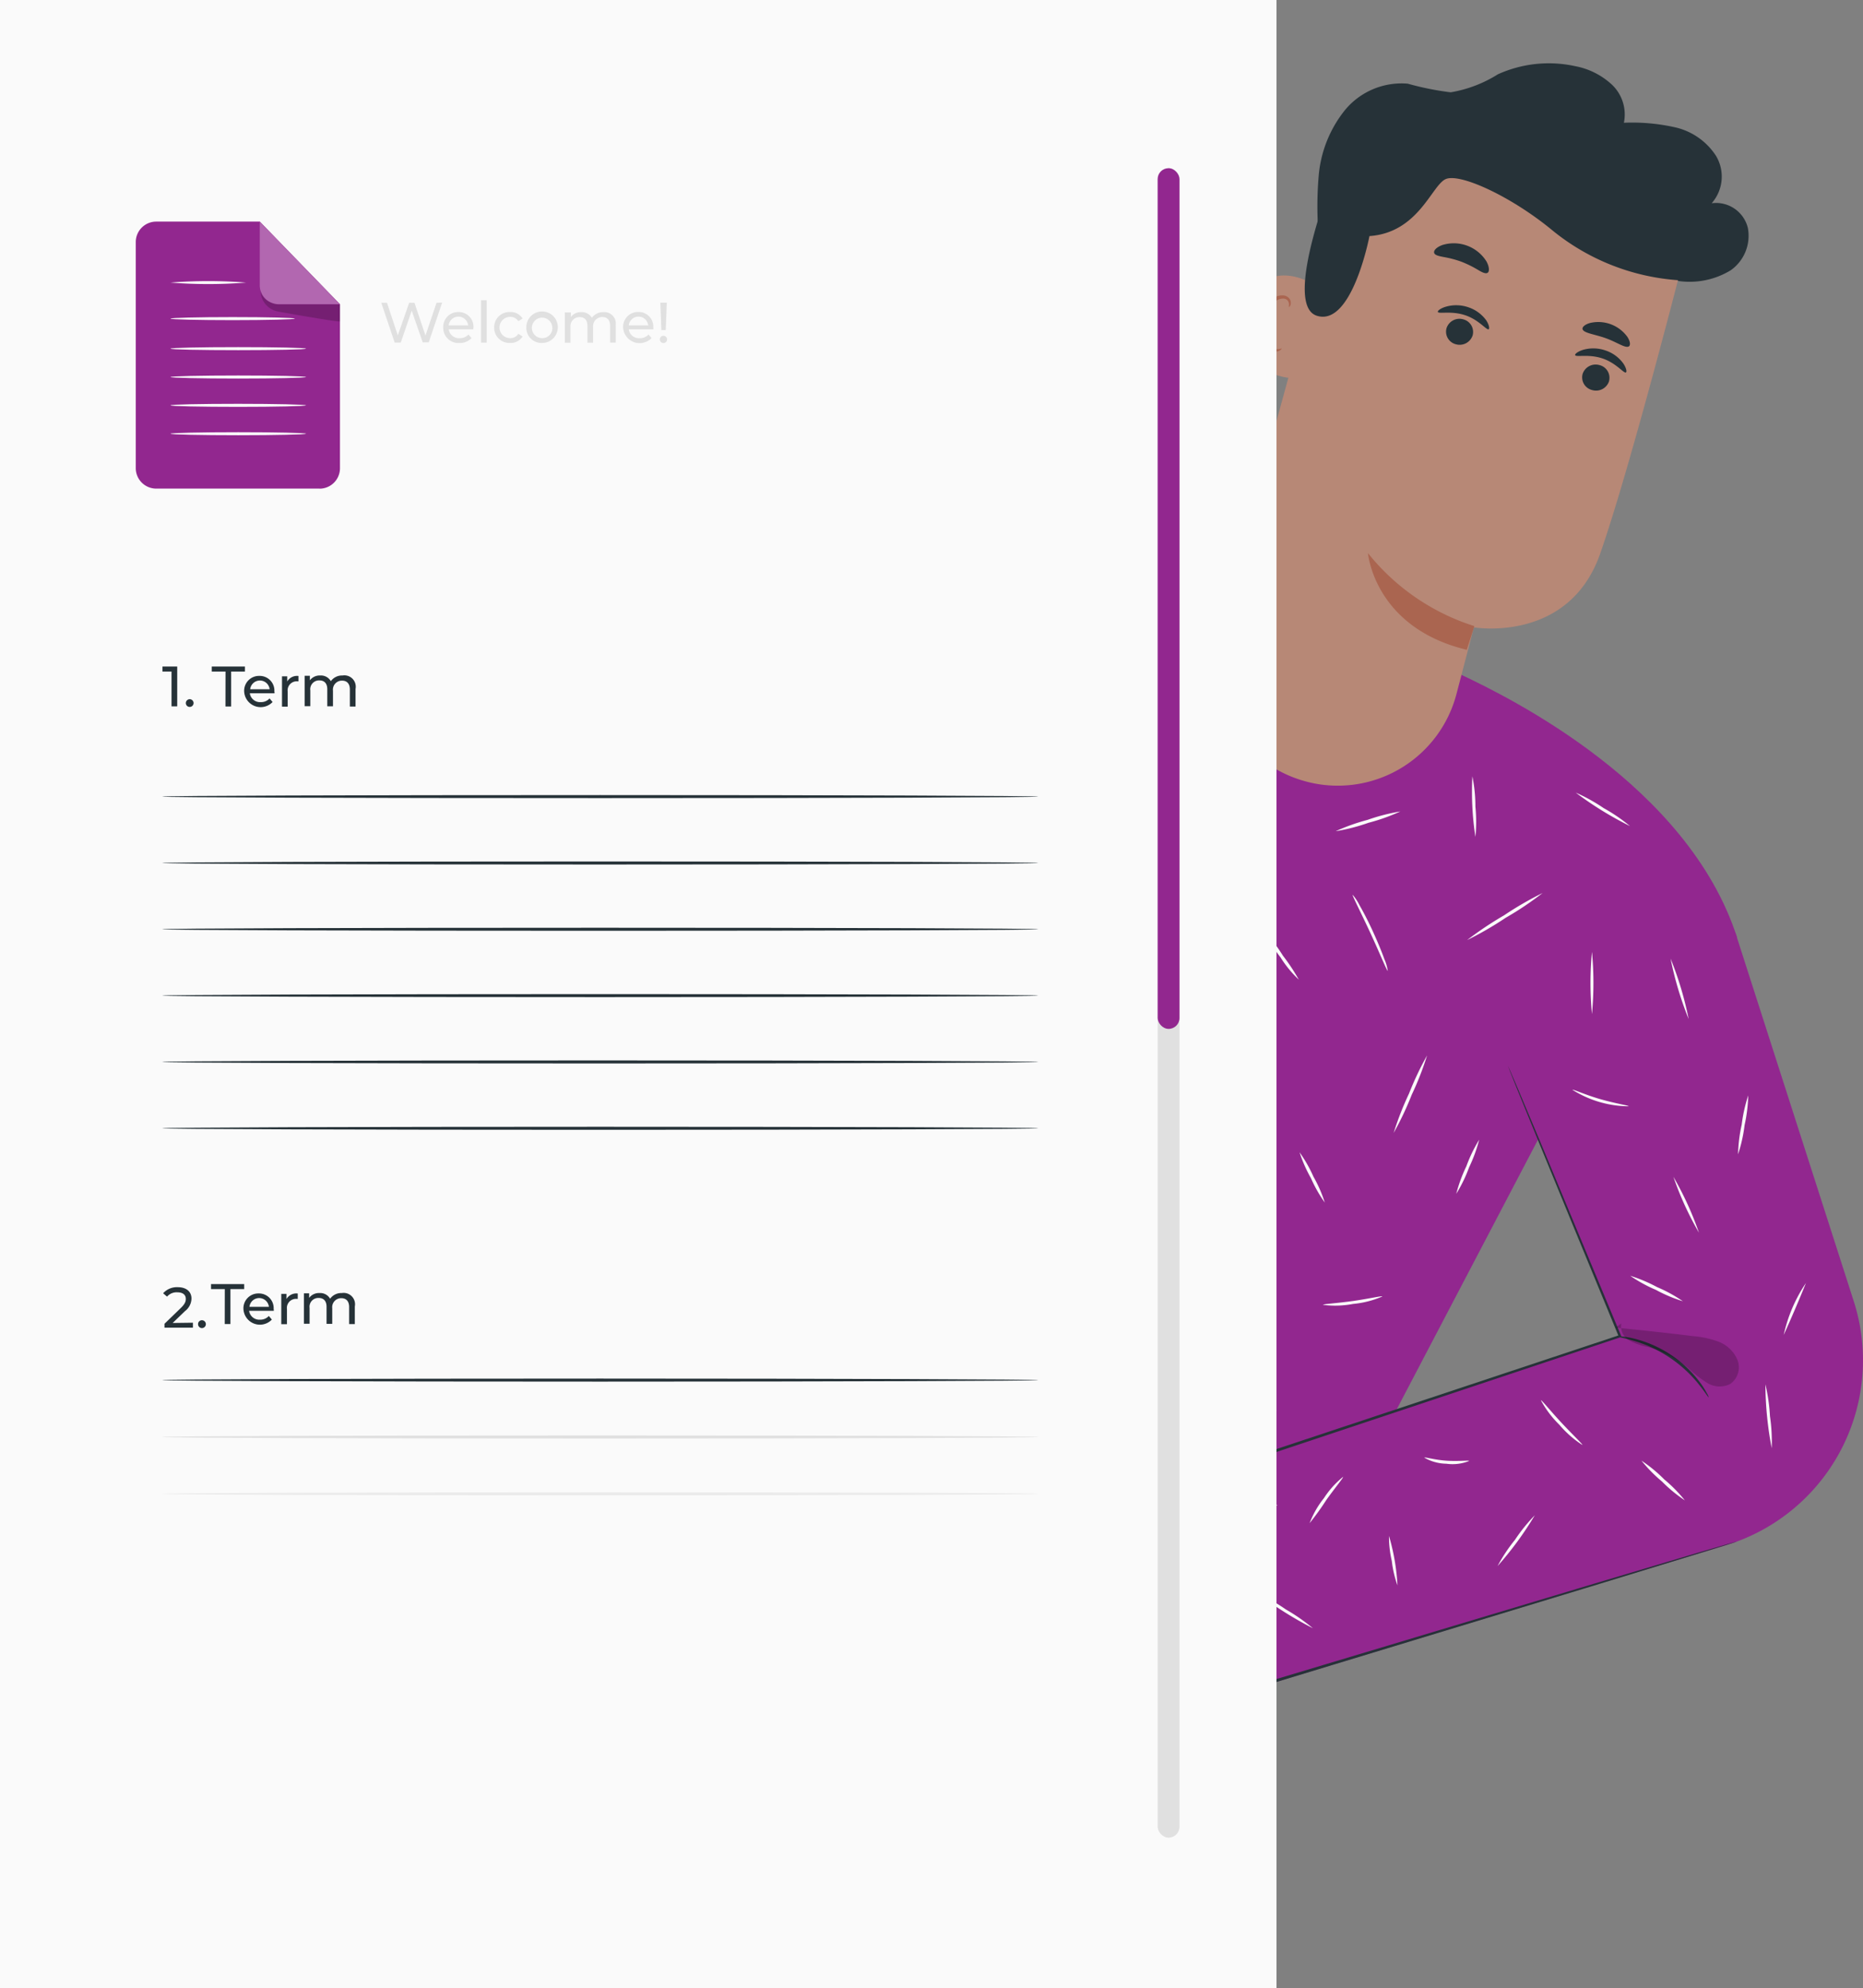 <svg id="user-terms-purple" xmlns="http://www.w3.org/2000/svg" width="122.554" height="130.76" viewBox="0 0 122.554 130.76">
  <rect x="0" y="0" width="122.554" height="130.76" fill="#808080" stroke="none"/>
  <g id="Group_36" data-name="Group 36" transform="translate(29.984 4.164)">
    <path id="Path_266" data-name="Path 266" d="M311.037,191.535,298.52,203.724l-11.534,22.009-12.97,24.889-15.936-7.48-17.226-8.819,11.018-21.048,6.848-23.561c-4.839,3.209-13.838,7.581-24.571,5.3-11.646-2.468-6.055-46.374-6.055-46.374l12.8-.329,1.287,30.955,14.455-6.388.022.052c.871-.374,1.634-.748,2.038-.954,8-4.364,13.25-4.892,21.833-1.829h0l12.383,4.114c3.183,1.5,14.915,7.274,18.127,17.274" transform="translate(-226.753 -134.039)" fill="#92278f"/>
    <g id="Group_32" data-name="Group 32" transform="translate(47.215 34.496)" opacity="0.3">
      <path id="Path_269" data-name="Path 269" d="M353,202.39q2.274,36.419,4.548,72.834l-4.488,9.252Z" transform="translate(-353 -202.39)"/>
    </g>
    <path id="Path_270" data-name="Path 270" d="M386.813,261.364c-.052.022-.509-1.122-1.148-2.5s-1.208-2.476-1.159-2.5a3.216,3.216,0,0,1,.445.677c.251.434.572,1.047.89,1.743s.58,1.335.748,1.806A2.964,2.964,0,0,1,386.813,261.364Z" transform="translate(-325.506 -201.68)" fill="#fafafa"/>
    <path id="Path_271" data-name="Path 271" d="M409.607,256.05a20.9,20.9,0,0,1-2.431,1.631,21.947,21.947,0,0,1-2.536,1.466,22.828,22.828,0,0,1,2.435-1.631A22.1,22.1,0,0,1,409.607,256.05Z" transform="translate(-338.113 -201.486)" fill="#fafafa"/>
    <path id="Path_272" data-name="Path 272" d="M405.683,239.517a19.732,19.732,0,0,1-.2-3.987,9.923,9.923,0,0,1,.2,1.99A10.227,10.227,0,0,1,405.683,239.517Z" transform="translate(-338.61 -188.64)" fill="#fafafa"/>
    <path id="Path_273" data-name="Path 273" d="M427.318,240.6a22.667,22.667,0,0,1-3.568-2.2,11.427,11.427,0,0,1,1.836,1.017A11.219,11.219,0,0,1,427.318,240.6Z" transform="translate(-350.076 -190.436)" fill="#fafafa"/>
    <path id="Path_274" data-name="Path 274" d="M391.72,289.7a20.044,20.044,0,0,1,1.01-2.588,20.343,20.343,0,0,1,1.189-2.509,19.625,19.625,0,0,1-1.01,2.588A20.027,20.027,0,0,1,391.72,289.7Z" transform="translate(-330.025 -219.358)" fill="#fafafa"/>
    <path id="Path_275" data-name="Path 275" d="M376.83,304.956a8.886,8.886,0,0,1-.913-1.608,9.016,9.016,0,0,1-.748-1.7,9.022,9.022,0,0,1,.916,1.608,8.737,8.737,0,0,1,.744,1.7Z" transform="translate(-319.664 -230.032)" fill="#fafafa"/>
    <path id="Path_276" data-name="Path 276" d="M383.2,326.982a6.273,6.273,0,0,1-1.922.49,6.2,6.2,0,0,1-1.982.06c0-.056.879-.1,1.956-.251S383.189,326.922,383.2,326.982Z" transform="translate(-322.249 -245.883)" fill="#fafafa"/>
    <path id="Path_277" data-name="Path 277" d="M402.73,302.993a9.939,9.939,0,0,1,.666-1.814,9.553,9.553,0,0,1,.841-1.739,9.747,9.747,0,0,1-.662,1.814A9.143,9.143,0,0,1,402.73,302.993Z" transform="translate(-336.917 -228.648)" fill="#fafafa"/>
    <path id="Path_278" data-name="Path 278" d="M366.548,341.778c-.049.03-.6-.729-1.354-1.6s-1.429-1.526-1.388-1.567A10.205,10.205,0,0,1,366.548,341.778Z" transform="translate(-312.55 -253.169)" fill="#fafafa"/>
    <path id="Path_279" data-name="Path 279" d="M361.854,306.07a11.032,11.032,0,0,1-.976,1.87,11.432,11.432,0,0,1-1.148,1.78,11.813,11.813,0,0,1,.98-1.87A11.517,11.517,0,0,1,361.854,306.07Z" transform="translate(-309.998 -232.799)" fill="#fafafa"/>
    <path id="Path_280" data-name="Path 280" d="M362.573,290.21a12.167,12.167,0,0,1-2.091-.441,11.767,11.767,0,0,1-2.042-.628,11.747,11.747,0,0,1,2.091.441A11.524,11.524,0,0,1,362.573,290.21Z" transform="translate(-309.191 -222.2)" fill="#fafafa"/>
    <path id="Path_281" data-name="Path 281" d="M369.25,263a12.79,12.79,0,0,1,1.122,1.526,12.6,12.6,0,0,1,1.04,1.571,7.343,7.343,0,0,1-1.2-1.462A7.149,7.149,0,0,1,369.25,263Z" transform="translate(-315.958 -205.836)" fill="#fafafa"/>
    <path id="Path_282" data-name="Path 282" d="M355.455,261.55a16.557,16.557,0,0,1-2.715,2.364,8.23,8.23,0,0,1,1.294-1.257A8.506,8.506,0,0,1,355.455,261.55Z" transform="translate(-305.623 -204.929)" fill="#fafafa"/>
    <path id="Path_283" data-name="Path 283" d="M362.127,240.288a12.143,12.143,0,0,1-3.1-3.639c.049-.03.662.845,1.518,1.847S362.168,240.247,362.127,240.288Z" transform="translate(-309.56 -189.34)" fill="#fafafa"/>
    <path id="Path_284" data-name="Path 284" d="M385.772,241.71a12.662,12.662,0,0,1-2.1.748,12.471,12.471,0,0,1-2.154.553,13.3,13.3,0,0,1,2.1-.748A12.618,12.618,0,0,1,385.772,241.71Z" transform="translate(-323.639 -192.509)" fill="#fafafa"/>
    <path id="Path_285" data-name="Path 285" d="M356.072,211.046c-.056,0-.03-.856-.165-1.9s-.374-1.87-.307-1.87a6.911,6.911,0,0,1,.471,3.777Z" transform="translate(-307.406 -170.955)" fill="#fafafa"/>
    <path id="Path_315" data-name="Path 315" d="M378.448,122.174a23.749,23.749,0,0,1-.056-4.667,7.962,7.962,0,0,1,1.72-4.275,4.829,4.829,0,0,1,4.136-1.743,18.979,18.979,0,0,0,2.824.568,8.46,8.46,0,0,0,3.1-1.182,8.112,8.112,0,0,1,5.1-.535,4.862,4.862,0,0,1,2.412,1.219,2.7,2.7,0,0,1,.782,2.5,12.892,12.892,0,0,1,3.366.3,4.35,4.35,0,0,1,2.689,1.87,2.65,2.65,0,0,1-.28,3.123,2.154,2.154,0,0,1,2.379,1.623,2.775,2.775,0,0,1-1.122,2.782,5.187,5.187,0,0,1-3.5.7,7.572,7.572,0,0,1-3.078-1.122" transform="translate(-321.625 -110.15)" fill="#263238"/>
    <path id="Path_316" data-name="Path 316" d="M366.325,168.765h0a8.071,8.071,0,0,0,9.81-5.752c.632-2.4,1.148-4.406,1.148-4.406s6.249,1.073,8.317-4.862,5.61-19.9,5.61-19.9h0a21.785,21.785,0,0,0-21.62-4.357l-1.122.374-7.94,28.92a8.071,8.071,0,0,0,5.8,9.982Z" transform="translate(-310.314 -121.512)" fill="#b78876"/>
    <path id="Path_317" data-name="Path 317" d="M394.195,201.088a14.585,14.585,0,0,1-7-4.8s.4,4.888,6.5,6.358Z" transform="translate(-327.189 -164.075)" fill="#aa6550"/>
    <path id="Path_318" data-name="Path 318" d="M370.161,148.281c-.086-.079-3.676-2.577-4.907,1.53s3.141,4.488,3.183,4.379S370.161,148.281,370.161,148.281Z" transform="translate(-313.32 -133.505)" fill="#b78876"/>
    <path id="Path_319" data-name="Path 319" d="M369.554,154.44a1.265,1.265,0,0,1-.224.049.748.748,0,0,1-.524-.157,1.875,1.875,0,0,1-.34-1.833,2.449,2.449,0,0,1,.5-.965.868.868,0,0,1,.7-.374.374.374,0,0,1,.374.322c.022.131-.03.206,0,.221s.108-.045.123-.224a.471.471,0,0,0-.082-.3.557.557,0,0,0-.374-.224,1.043,1.043,0,0,0-.939.411,2.506,2.506,0,0,0-.591,1.07,1.936,1.936,0,0,0,.509,2.087.8.8,0,0,0,.688.086C369.528,154.538,369.577,154.455,369.554,154.44Z" transform="translate(-315.234 -135.689)" fill="#aa6550"/>
    <path id="Path_320" data-name="Path 320" d="M426.647,164.212a.9.9,0,0,1-1.122.58.856.856,0,0,1-.617-1.058.9.9,0,0,1,1.1-.583.86.86,0,0,1,.636,1.062Z" transform="translate(-350.782 -143.307)" fill="#263238"/>
    <path id="Path_321" data-name="Path 321" d="M426.979,161.864c-.142.075-.625-.613-1.537-.92s-1.739-.071-1.8-.217c-.034-.064.142-.228.5-.344a2.438,2.438,0,0,1,1.5.037,2.349,2.349,0,0,1,1.178.871C427.02,161.6,427.046,161.834,426.979,161.864Z" transform="translate(-350.006 -141.534)" fill="#263238"/>
    <path id="Path_322" data-name="Path 322" d="M402.679,156.167a.9.9,0,0,1-1.1.583.856.856,0,0,1-.617-1.058.894.894,0,0,1,1.1-.583.857.857,0,0,1,.617,1.058Z" transform="translate(-335.789 -138.272)" fill="#263238"/>
    <path id="Path_323" data-name="Path 323" d="M402.834,154.269c-.142.079-.628-.613-1.541-.92s-1.735-.071-1.8-.217c-.03-.064.142-.228.509-.34a2.454,2.454,0,0,1,1.5.034,2.379,2.379,0,0,1,1.182.871C402.872,154.007,402.9,154.239,402.834,154.269Z" transform="translate(-334.889 -136.781)" fill="#263238"/>
    <path id="Path_326" data-name="Path 326" d="M427.99,157.237c-.228.153-.785-.273-1.537-.539s-1.444-.329-1.518-.595c-.03-.127.142-.3.486-.4a2.36,2.36,0,0,1,2.465.913C428.08,156.916,428.095,157.159,427.99,157.237Z" transform="translate(-350.815 -138.624)" fill="#263238"/>
    <path id="Path_327" data-name="Path 327" d="M402.334,143.742c-.138.075-.374-.049-.639-.209a7.25,7.25,0,0,0-1.077-.527,6.856,6.856,0,0,0-1.163-.307c-.318-.064-.565-.112-.621-.262s.123-.374.527-.524A2.532,2.532,0,0,1,402.278,143C402.483,143.39,402.465,143.682,402.334,143.742Z" transform="translate(-334.471 -129.96)" fill="#263238"/>
    <path id="Path_328" data-name="Path 328" d="M400.825,133.534a14.716,14.716,0,0,1-8.519-3.347c-2.685-2.2-6.047-3.74-6.964-3.306s-1.788,3.515-5,3.74c0,0-1.144,6-3.471,5.236s1.253-9.638,1.253-9.638l6.451-1.518,6.608.243,5.935,1.346,5.135,2.951Z" transform="translate(-320.239 -119.259)" fill="#263238"/>
    <path id="Path_403" data-name="Path 403" d="M354.59,299.116l4.08,13.8,31.68-9.626a12.716,12.716,0,0,0,8.37-16.115L390.953,263l-16.871,4.189,9.26,22.364Z" transform="translate(-306.781 -205.836)" fill="#92278f"/>
    <path id="Path_404" data-name="Path 404" d="M390.877,317.741l-.153.056-.456.146-1.773.55-6.638,2.034-23.06,7-.086.022-.03-.082c-1.41-4.219-2.779-8.856-4.361-13.621l-.03-.09.094-.034.8-.262,27.959-9.286-.045.1c-2.244-5.423-4.061-9.866-5.333-12.962-.628-1.541-1.122-2.745-1.459-3.572-.161-.408-.288-.722-.374-.939s-.12-.322-.12-.322.052.1.142.314l.4.927c.344.823.849,2.023,1.5,3.557,1.286,3.089,3.134,7.525,5.393,12.94l.03.075-.079.026-27.959,9.323-.8.266.06-.123c1.586,4.768,2.947,9.406,4.353,13.621l-.112-.06,23.079-6.926,6.664-1.986,1.78-.52.464-.131Z" transform="translate(-306.593 -220.535)" fill="#263238"/>
    <path id="Path_405" data-name="Path 405" d="M437.007,338.011c-.03,0-.239-.348-.662-.875a8.567,8.567,0,0,0-4.32-2.865c-.651-.187-1.07-.239-1.066-.273a.847.847,0,0,1,.3,0,5.5,5.5,0,0,1,.8.135,7.752,7.752,0,0,1,2.453,1.07,7.667,7.667,0,0,1,1.941,1.844,5.391,5.391,0,0,1,.434.688A.834.834,0,0,1,437.007,338.011Z" transform="translate(-354.589 -250.274)" fill="#263238"/>
    <path id="Path_406" data-name="Path 406" d="M426.416,270.491a21.573,21.573,0,0,1,0-4.091A21.572,21.572,0,0,1,426.416,270.491Z" transform="translate(-351.676 -207.965)" fill="#fafafa"/>
    <path id="Path_407" data-name="Path 407" d="M441.619,271.555a22.1,22.1,0,0,1-1.189-3.975A22.106,22.106,0,0,1,441.619,271.555Z" transform="translate(-360.518 -208.703)" fill="#fafafa"/>
    <path id="Path_408" data-name="Path 408" d="M426.869,291.736a7.035,7.035,0,0,1-3.7-1.085c.026-.052.808.318,1.829.613S426.872,291.68,426.869,291.736Z" transform="translate(-349.713 -223.144)" fill="#fafafa"/>
    <path id="Path_409" data-name="Path 409" d="M452.3,295.515a9.9,9.9,0,0,1,.239-1.952,10.034,10.034,0,0,1,.43-1.922,10.273,10.273,0,0,1-.239,1.956A9.854,9.854,0,0,1,452.3,295.515Z" transform="translate(-367.949 -223.765)" fill="#fafafa"/>
    <path id="Path_410" data-name="Path 410" d="M442.609,309.633a20.659,20.659,0,0,1-1.679-3.673,21.06,21.06,0,0,1,1.679,3.673Z" transform="translate(-360.831 -232.73)" fill="#fafafa"/>
    <path id="Path_411" data-name="Path 411" d="M436.8,325.035a9.493,9.493,0,0,1-1.776-.748,9.32,9.32,0,0,1-1.687-.927,10.161,10.161,0,0,1,1.773.748,9.467,9.467,0,0,1,1.69.927Z" transform="translate(-356.079 -243.623)" fill="#fafafa"/>
    <path id="Path_412" data-name="Path 412" d="M461.792,324.63a90.231,90.231,0,0,1-1.462,3.415A9.843,9.843,0,0,1,461.792,324.63Z" transform="translate(-372.975 -244.418)" fill="#fafafa"/>
    <path id="Path_413" data-name="Path 413" d="M457.525,346.65a22.418,22.418,0,0,1-.415-4.2,11.923,11.923,0,0,1,.3,2.091A11.594,11.594,0,0,1,457.525,346.65Z" transform="translate(-370.96 -255.573)" fill="#fafafa"/>
    <path id="Path_414" data-name="Path 414" d="M438.17,358.48a9.439,9.439,0,0,1-1.5-1.234,9.684,9.684,0,0,1-1.354-1.376,9.452,9.452,0,0,1,1.5,1.234,9.69,9.69,0,0,1,1.354,1.376Z" transform="translate(-357.319 -263.974)" fill="#fafafa"/>
    <path id="Path_415" data-name="Path 415" d="M412.446,365.48A21.726,21.726,0,0,1,410,368.816a10.684,10.684,0,0,1,1.144-1.724A11.051,11.051,0,0,1,412.446,365.48Z" transform="translate(-341.468 -269.99)" fill="#fafafa"/>
    <path id="Path_416" data-name="Path 416" d="M420.346,348.188a6.862,6.862,0,0,1-1.515-1.331,6.649,6.649,0,0,1-1.212-1.608c.045-.034.6.669,1.354,1.477S420.38,348.146,420.346,348.188Z" transform="translate(-346.238 -257.324)" fill="#fafafa"/>
    <path id="Path_417" data-name="Path 417" d="M400.067,355.547a2.921,2.921,0,0,1-1.5.183,2.992,2.992,0,0,1-1.451-.4c.022-.056.654.146,1.462.2S400.067,355.491,400.067,355.547Z" transform="translate(-333.405 -263.632)" fill="#fafafa"/>
    <path id="Path_418" data-name="Path 418" d="M391.457,372.36a7.107,7.107,0,0,1-.374-1.608,6.919,6.919,0,0,1-.183-1.642A14.086,14.086,0,0,1,391.457,372.36Z" transform="translate(-329.511 -272.263)" fill="#fafafa"/>
    <path id="Path_419" data-name="Path 419" d="M371.369,381.465a24.034,24.034,0,0,1-3.669-2.315,12.229,12.229,0,0,1,1.889,1.077A12.367,12.367,0,0,1,371.369,381.465Z" transform="translate(-314.988 -278.548)" fill="#fafafa"/>
    <path id="Path_420" data-name="Path 420" d="M379.133,358.72c.041.037-.5.681-1.1,1.518a17.554,17.554,0,0,1-1.1,1.526,6.109,6.109,0,0,1,.939-1.642A5.983,5.983,0,0,1,379.133,358.72Z" transform="translate(-320.766 -265.758)" fill="#fafafa"/>
    <path id="Path_421" data-name="Path 421" d="M367.808,362.011a3.639,3.639,0,0,1-1.1-.438,3.542,3.542,0,0,1-1-.613A7.082,7.082,0,0,1,367.808,362.011Z" transform="translate(-313.742 -267.161)" fill="#fafafa"/>
    <g id="Group_35" data-name="Group 35" transform="translate(76.296 82.875)" opacity="0.2">
      <path id="Path_422" data-name="Path 422" d="M430.76,332.019c1.69.172,3.385.348,5.071.561a6.249,6.249,0,0,1,1.72.374,2.188,2.188,0,0,1,1.227,1.2,1.343,1.343,0,0,1-.467,1.567,1.552,1.552,0,0,1-1.533-.067,8.188,8.188,0,0,1-1.264-.991,7.053,7.053,0,0,0-2.6-1.358,4.449,4.449,0,0,1-1.242-.434,1.077,1.077,0,0,1-.539-1.122" transform="translate(-430.76 -331.75)"/>
    </g>
  </g>
  <g id="Group_40" data-name="Group 40" transform="translate(0)">
    <path id="Path_314" data-name="Path 314" d="M234.49,159.173a4.349,4.349,0,0,1,.46-2.289,5.52,5.52,0,0,1,.912-1.391,1.81,1.81,0,0,1,.52-.453,10.883,10.883,0,0,0-1.257,1.922A10.713,10.713,0,0,0,234.49,159.173Z" transform="translate(-196.37 -134.572)" fill="#fafafa"/>
    <rect id="Rectangle_63" data-name="Rectangle 63" width="83.971" height="130.76" fill="#fafafa"/>
    <path id="Path_330" data-name="Path 330" d="M168.541,133.839H157.8a1.346,1.346,0,0,1-1.346-1.343V117.623a1.346,1.346,0,0,1,1.346-1.343h6.814l5.273,5.434V132.5a1.343,1.343,0,0,1-1.343,1.343Z" transform="translate(-147.523 -101.706)" fill="#92278f"/>
    <path id="Path_331" data-name="Path 331" d="M178.27,116.28v4.185a1.253,1.253,0,0,0,1.249,1.249h4.024Z" transform="translate(-161.182 -101.706)" fill="#92278f"/>
    <g id="Group_33" data-name="Group 33" transform="translate(17.144 19.126)" opacity="0.2">
      <path id="Path_332" data-name="Path 332" d="M178.42,128.45a1.388,1.388,0,0,0,1.1,1.35l.135.03c.524.093,3.983.707,3.983.628v-1.122h-4.024S178.611,129.3,178.42,128.45Z" transform="translate(-178.42 -128.45)"/>
    </g>
    <g id="Group_34" data-name="Group 34" transform="translate(17.088 14.574)" opacity="0.3">
      <path id="Path_333" data-name="Path 333" d="M178.27,116.28v4.185a1.253,1.253,0,0,0,1.249,1.249h4.024Z" transform="translate(-178.27 -116.28)" fill="#fff"/>
    </g>
    <path id="Path_334" data-name="Path 334" d="M167.54,126.818a31.806,31.806,0,0,1-4.97,0,31.806,31.806,0,0,1,4.97,0Z" transform="translate(-151.354 -108.234)" fill="#fafafa"/>
    <path id="Path_335" data-name="Path 335" d="M170.749,133.177c0,.052-1.829.1-4.088.1s-4.091-.045-4.091-.1,1.833-.1,4.091-.1S170.749,133.121,170.749,133.177Z" transform="translate(-151.354 -112.223)" fill="#fafafa"/>
    <path id="Path_336" data-name="Path 336" d="M171.486,138.457c0,.056-1.993.1-4.458.1s-4.458-.041-4.458-.1,2-.1,4.458-.1S171.486,138.4,171.486,138.457Z" transform="translate(-151.354 -115.528)" fill="#fafafa"/>
    <path id="Path_337" data-name="Path 337" d="M171.486,143.447c0,.052-1.993.1-4.458.1s-4.458-.045-4.458-.1,2-.1,4.458-.1S171.486,143.391,171.486,143.447Z" transform="translate(-151.354 -118.652)" fill="#fafafa"/>
    <path id="Path_338" data-name="Path 338" d="M171.486,148.427c0,.056-1.993.1-4.458.1s-4.458-.041-4.458-.1,2-.1,4.458-.1S171.486,148.375,171.486,148.427Z" transform="translate(-151.354 -121.77)" fill="#fafafa"/>
    <path id="Path_339" data-name="Path 339" d="M171.486,153.417c0,.052-1.993.1-4.458.1s-4.458-.045-4.458-.1,2-.1,4.458-.1S171.486,153.361,171.486,153.417Z" transform="translate(-151.354 -124.893)" fill="#fafafa"/>
    <path id="Path_354" data-name="Path 354" d="M203.652,153.52l-.883,2.618h-.393l-.726-2.087-.722,2.1h-.4l-.879-2.618h.374l.711,2.143.748-2.143h.348l.726,2.154.726-2.154Z" transform="translate(-174.566 -133.62)" fill="#e0e0e0"/>
    <path id="Path_355" data-name="Path 355" d="M212.517,156.316H210.9a.681.681,0,0,0,.726.583.748.748,0,0,0,.572-.239l.2.232a1.01,1.01,0,0,1-.789.322.995.995,0,0,1-1.07-1.017.976.976,0,0,1,1-1.017.965.965,0,0,1,.987,1.028C212.524,156.234,212.521,156.283,212.517,156.316Zm-1.619-.258h1.279a.643.643,0,0,0-1.279,0Z" transform="translate(-181.382 -134.659)" fill="#e0e0e0"/>
    <path id="Path_356" data-name="Path 356" d="M217.19,153.1h.374v2.79h-.374Z" transform="translate(-185.547 -133.357)" fill="#e0e0e0"/>
    <path id="Path_357" data-name="Path 357" d="M219.5,156.195a1,1,0,0,1,1.055-1.017.894.894,0,0,1,.812.426l-.277.176a.617.617,0,0,0-.539-.284.7.7,0,0,0,0,1.4.617.617,0,0,0,.539-.284l.277.172a.894.894,0,0,1-.812.426,1,1,0,0,1-1.055-1.017Z" transform="translate(-186.992 -134.657)" fill="#e0e0e0"/>
    <path id="Path_358" data-name="Path 358" d="M225.16,156.135a1.036,1.036,0,1,1,1.04,1.017.995.995,0,0,1-1.04-1.017Zm1.709,0a.673.673,0,1,0-.669.7.654.654,0,0,0,.669-.7Z" transform="translate(-190.536 -134.597)" fill="#e0e0e0"/>
    <path id="Path_359" data-name="Path 359" d="M235.281,156.043v1.144h-.374v-1.1c0-.393-.191-.583-.516-.583a.6.6,0,0,0-.6.662v1.025h-.374v-1.1c0-.393-.191-.583-.516-.583a.6.6,0,0,0-.6.662v1.025h-.374v-1.993h.4v.3a.812.812,0,0,1,.688-.318.748.748,0,0,1,.692.374.9.9,0,0,1,.767-.374.748.748,0,0,1,.8.868Z" transform="translate(-194.774 -134.655)" fill="#e0e0e0"/>
    <path id="Path_360" data-name="Path 360" d="M244.168,156.316h-1.616a.673.673,0,0,0,.722.583.748.748,0,0,0,.576-.239l.2.232a1.088,1.088,0,0,1-1.87-.7.98.98,0,0,1,1-1.017.961.961,0,0,1,.984,1.028A.26.26,0,0,1,244.168,156.316Zm-1.616-.258h1.279a.643.643,0,0,0-1.279,0Z" transform="translate(-201.19 -134.659)" fill="#e0e0e0"/>
    <path id="Path_361" data-name="Path 361" d="M248.64,155.956a.239.239,0,1,1,.073.172A.239.239,0,0,1,248.64,155.956Zm.034-2.416h.426l-.071,1.8h-.288Z" transform="translate(-205.235 -133.633)" fill="#e0e0e0"/>
    <g id="Group_37" data-name="Group 37" transform="translate(76.155 11.062)">
      <path id="Path_291" data-name="Path 291" d="M339.144,211.855c-.06,0,0-1.163-.217-2.566s-.632-2.487-.576-2.509a2.489,2.489,0,0,1,.318.7,9.8,9.8,0,0,1,.453,1.784,10.355,10.355,0,0,1,.116,1.836A2.388,2.388,0,0,1,339.144,211.855Z" transform="translate(-337.547 -169.423)" fill="#fafafa"/>
      <rect id="Rectangle_64" data-name="Rectangle 64" width="1.436" height="109.791" rx="0.718" transform="translate(0)" fill="#e0e0e0"/>
      <rect id="Rectangle_65" data-name="Rectangle 65" width="1.436" height="56.603" rx="0.718" transform="translate(0)" fill="#92278f"/>
    </g>
    <path id="Path_362" data-name="Path 362" d="M162.129,194.52v2.618h-.374v-2.289h-.595v-.329Z" transform="translate(-150.471 -150.685)" fill="#263238"/>
    <path id="Path_363" data-name="Path 363" d="M165.27,200.511a.254.254,0,1,1,.254.258.251.251,0,0,1-.254-.258Z" transform="translate(-153.044 -154.278)" fill="#263238"/>
    <g id="Group_38" data-name="Group 38" transform="translate(13.931 43.835)">
      <path id="Path_364" data-name="Path 364" d="M170.735,194.849h-.905v-.329h2.18v.329h-.905v2.3h-.374Z" transform="translate(-169.83 -194.52)" fill="#263238"/>
      <path id="Path_365" data-name="Path 365" d="M177.522,197.316H175.9a.677.677,0,0,0,.722.583.748.748,0,0,0,.576-.243l.2.236a1.085,1.085,0,0,1-1.87-.7.976.976,0,0,1,1-1.017.965.965,0,0,1,.987,1.028A.208.208,0,0,1,177.522,197.316Zm-1.619-.262h1.3a.643.643,0,0,0-1.279,0Z" transform="translate(-173.397 -195.559)" fill="#263238"/>
      <path id="Path_366" data-name="Path 366" d="M183.265,196.169v.352h-.082a.595.595,0,0,0-.628.673v.991h-.374v-1.993h.344v.337A.748.748,0,0,1,183.265,196.169Z" transform="translate(-177.561 -195.548)" fill="#263238"/>
      <path id="Path_367" data-name="Path 367" d="M189.517,196.977v1.148h-.374V197c0-.374-.187-.58-.516-.58a.591.591,0,0,0-.595.662v1.025h-.374v-1.122c0-.374-.187-.58-.516-.58a.58.58,0,0,0-.6.662V198.1h-.374V196.1h.344v.3a.808.808,0,0,1,.688-.318.748.748,0,0,1,.692.374.9.9,0,0,1,.77-.374.748.748,0,0,1,.853.894Z" transform="translate(-180.059 -195.493)" fill="#263238"/>
    </g>
    <path id="Path_368" data-name="Path 368" d="M163.23,306v.325h-1.87v-.254l1.07-1.036c.28-.269.333-.434.333-.6,0-.269-.194-.434-.561-.434a.827.827,0,0,0-.673.284l-.258-.221a1.215,1.215,0,0,1,.965-.4c.55,0,.9.284.9.748a1.062,1.062,0,0,1-.43.827l-.808.778Z" transform="translate(-150.54 -219.012)" fill="#263238"/>
    <path id="Path_369" data-name="Path 369" d="M167.42,309.728a.251.251,0,0,1,.254-.258.258.258,0,0,1,0,.516.254.254,0,0,1-.254-.258Z" transform="translate(-154.39 -222.645)" fill="#263238"/>
    <path id="Path_377" data-name="Path 377" d="M218.73,217.227c0,.056-12.906.1-28.823.1s-28.827-.041-28.827-.1,12.906-.1,28.827-.1S218.73,217.175,218.73,217.227Z" transform="translate(-150.421 -164.839)" fill="#263238"/>
    <path id="Path_378" data-name="Path 378" d="M218.73,228.9c0,.052-12.906.1-28.823.1s-28.827-.045-28.827-.1,12.906-.1,28.827-.1S218.73,228.841,218.73,228.9Z" transform="translate(-150.421 -172.145)" fill="#263238"/>
    <path id="Path_379" data-name="Path 379" d="M218.73,240.557c0,.056-12.906.1-28.823.1s-28.827-.041-28.827-.1,12.906-.1,28.827-.1S218.73,240.5,218.73,240.557Z" transform="translate(-150.421 -179.444)" fill="#263238"/>
    <path id="Path_380" data-name="Path 380" d="M218.73,252.227c0,.052-12.906.1-28.823.1s-28.827-.045-28.827-.1,12.906-.1,28.827-.1S218.73,252.171,218.73,252.227Z" transform="translate(-150.421 -186.75)" fill="#263238"/>
    <path id="Path_381" data-name="Path 381" d="M218.73,263.887c0,.056-12.906.1-28.823.1s-28.827-.041-28.827-.1,12.906-.1,28.827-.1S218.73,263.835,218.73,263.887Z" transform="translate(-150.421 -194.049)" fill="#263238"/>
    <path id="Path_382" data-name="Path 382" d="M218.73,275.557c0,.052-12.906.1-28.823.1s-28.827-.045-28.827-.1,12.906-.1,28.827-.1S218.73,275.5,218.73,275.557Z" transform="translate(-150.421 -201.355)" fill="#263238"/>
    <path id="Path_383" data-name="Path 383" d="M218.73,319.837c0,.052-12.906.1-28.823.1s-28.827-.045-28.827-.1,12.906-.1,28.827-.1S218.73,319.792,218.73,319.837Z" transform="translate(-150.421 -229.075)" fill="#263238"/>
    <path id="Path_384" data-name="Path 384" d="M218.73,329.837c0,.056-12.906.1-28.823.1s-28.827-.041-28.827-.1,12.906-.1,28.827-.1S218.73,329.785,218.73,329.837Z" transform="translate(-150.421 -235.335)" fill="#e0e0e0"/>
    <path id="Path_385" data-name="Path 385" d="M218.73,339.837c0,.052-12.906.1-28.823.1s-28.827-.045-28.827-.1,12.906-.1,28.827-.1S218.73,339.777,218.73,339.837Z" transform="translate(-150.421 -241.595)" fill="#ebebeb"/>
    <g id="Group_39" data-name="Group 39" transform="translate(13.883 84.448)">
      <path id="Path_364-2" data-name="Path 364" d="M170.735,194.849h-.905v-.329h2.18v.329h-.905v2.3h-.374Z" transform="translate(-169.83 -194.52)" fill="#263238"/>
      <path id="Path_365-2" data-name="Path 365" d="M177.522,197.316H175.9a.677.677,0,0,0,.722.583.748.748,0,0,0,.576-.243l.2.236a1.085,1.085,0,0,1-1.87-.7.976.976,0,0,1,1-1.017.965.965,0,0,1,.987,1.028A.208.208,0,0,1,177.522,197.316Zm-1.619-.262h1.3a.643.643,0,0,0-1.279,0Z" transform="translate(-173.397 -195.559)" fill="#263238"/>
      <path id="Path_366-2" data-name="Path 366" d="M183.265,196.169v.352h-.082a.595.595,0,0,0-.628.673v.991h-.374v-1.993h.344v.337A.748.748,0,0,1,183.265,196.169Z" transform="translate(-177.561 -195.548)" fill="#263238"/>
      <path id="Path_367-2" data-name="Path 367" d="M189.517,196.977v1.148h-.374V197c0-.374-.187-.58-.516-.58a.591.591,0,0,0-.595.662v1.025h-.374v-1.122c0-.374-.187-.58-.516-.58a.58.58,0,0,0-.6.662V198.1h-.374V196.1h.344v.3a.808.808,0,0,1,.688-.318.748.748,0,0,1,.692.374.9.9,0,0,1,.77-.374.748.748,0,0,1,.853.894Z" transform="translate(-180.059 -195.493)" fill="#263238"/>
    </g>
  </g>
</svg>
